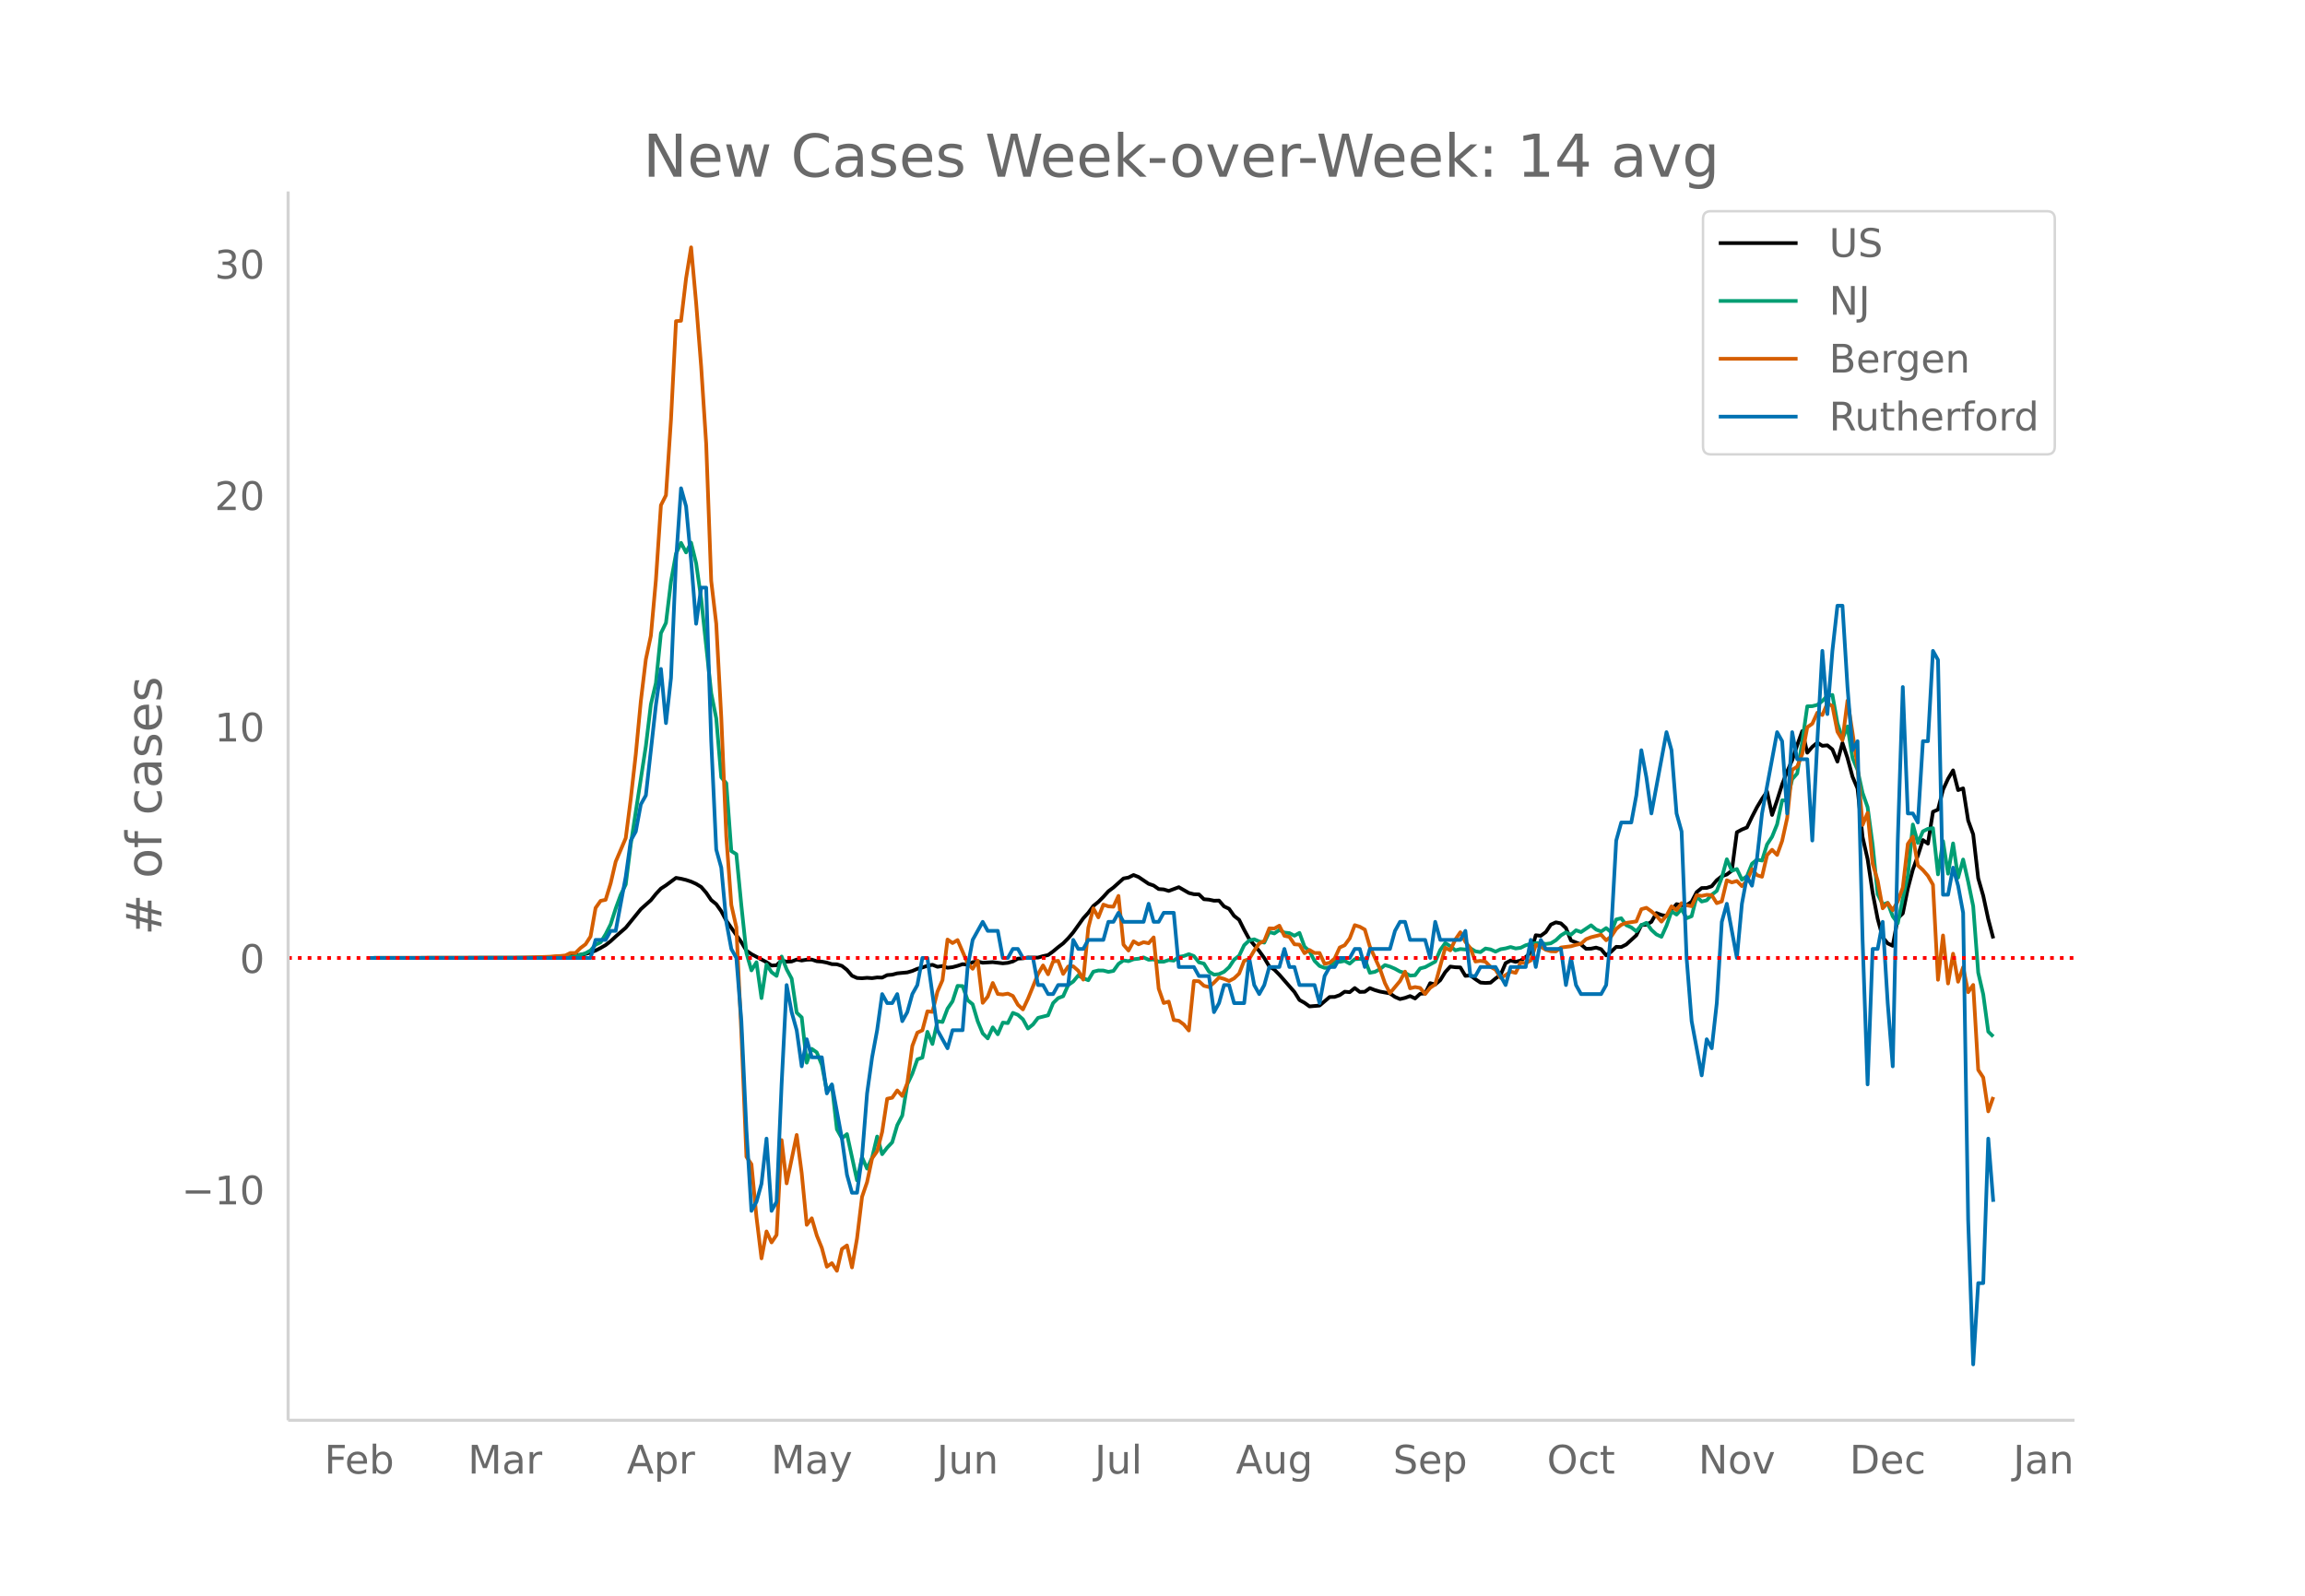 <svg height="864" viewBox="0 0 936 648" width="1248" xmlns="http://www.w3.org/2000/svg" xmlns:xlink="http://www.w3.org/1999/xlink"><defs><style>*{stroke-linecap:butt;stroke-linejoin:round}</style></defs><g id="figure_1"><path d="M0 648h936V0H0z" fill="#fff" id="patch_1"/><g id="axes_1"><path d="M117 576.72h725.4V77.76H117z" fill="none" id="patch_2"/><path clip-path="url(#pcfa6665bb9)" d="M149.973 388.993l65.333-.085 10.208-.239 6.125-.445 4.083-.52 2.042-.34 2.042-.578 2.041-.79 2.042-1.051 2.042-1.18 2.041-1.596 2.042-1.887 4.083-3.553 6.125-7.548 4.083-3.644 2.042-2.535 2.042-2.182 2.041-1.319 4.084-3.029 2.041.356 2.042.494 2.042.67 2.041.921 2.042 1.248 2.042 2.343 2.041 2.99 2.042 1.647 2.042 2.879 2.041 3.822 4.084 5.856 2.041 2.907 2.042 3.414 2.042 1.412 6.124 3.284 2.042 1.358 2.042-.122 2.041-1.958 2.042.527 2.042-.102 2.041-.767 2.042.38 2.042-.333 2.041-.035 2.042.663 2.042.17 2.041.394 2.042.62 2.042.063 2.041.653 2.042 1.609 2.042 2.383 2.041.911 2.042.112 2.042-.18 2.041.145 2.042-.29 2.042.067 2.041-1.025 2.042-.166 2.041-.548 4.084-.379 2.041-.583 2.042-.874 2.042-.537 2.041-.694 2.042-.407 2.042.817 2.041-.312 2.042.707 2.042-.243 2.041-.543 2.042-.67 2.042.193 2.041-.998 2.042-.261 2.042.479 4.083-.238 4.083.48 2.042-.2 2.042-.57 2.041-1.145 2.042-.114 2.042-.338 4.083.04 2.041-.592 2.042-.435 2.042-1.484 2.041-1.71 2.042-1.553 2.042-2.072 2.041-2.386 4.084-5.715 2.041-2.247 2.042-2.763 2.042-1.667 2.041-2.052 2.042-2.261 2.042-1.53 4.083-3.663 2.042-.382 2.041-1.026 2.042.81 4.083 2.762 2.042.705 2.042 1.427 2.041.144 2.042.617 4.083-1.524 4.083 2.346 2.042.512 2.042.063 2.041 1.973 2.042.17 2.042.426 2.041-.048 2.042 2.362 2.042.975 2.041 2.88 2.042 1.599 2.042 4.058 2.041 3.737 4.084 4.88 2.041 2.83 2.042 3.422 2.042 1.29 2.041 2.085 6.125 6.998 2.042 3.256 2.042 1.134 2.041 1.468 4.084-.339 4.083-3.474 2.041-.04 2.042-.716 2.042-1.403 2.041.191 2.042-1.673 2.042 1.575 2.041-.067 2.042-1.478 2.042.803 2.041.595 4.084.752 2.041 1.431 2.042.872 2.042-.49 2.041-.744 2.042.98 2.042-1.897 2.041-.149 2.042-4.165 2.042.531 2.041-1.738 2.042-3.294 2.042-2.238 2.041.276 2.042.078 2.042 3.419 2.041-.177 2.042 1.531 2.041 1.366 2.042.157 2.042-.115 2.041-1.711 2.042-1.431 2.042-4.783 2.041-1.086 2.042.56 2.042-.534 2.041-1.4 2.042-1.872 2.042-7.003 2.041.224 2.042-1.507 2.042-3.03 2.041-.929 2.042.421 2.042 1.906 2.041 5.05 4.084 1.612 2.041 1.761 2.042-.063 2.042-.43 2.041.646 2.042 2.515 2.041-1.508 2.042-1.96 2.042.082 2.041-1.035 4.084-3.727 2.041-4.171 2.042-.116 2.042-1.169 2.041-3.584 2.042.799 2.042.4 4.083-4.814 2.042.426 2.041-.03 2.042-1.348 2.042-3.937 2.041-1.643 2.042-.058 2.042-.673 2.041-2.454 2.042-1.606 2.042-.72 2.041-1.551 2.042-15.598 2.042-1.116 2.041-.825 2.042-4.276 2.041-3.95 2.042-3.401 2.042-2.961 2.041 9.497 2.042-5.913 2.042-6.482 2.041-5.231 2.042-4.6 2.042-6.117 2.041-5.696 2.042 8.766 2.042-2.367 2.041-1.729 2.042 1.297 2.042-.19 2.041 1.662 2.042 4.947 2.042-7.582 2.041 6.102 2.042 7.614 2.042 4.8 2.041 19.688 2.042 8.937 2.042 13.697 2.041 10.57 2.042 7.508 2.042 2.484 2.041.987 2.042-11.23 2.041-1.922 2.042-10.078 2.042-7.729 2.041-5.659 2.042-6.337 2.042 1.45 2.041-12.925 2.042-.887 2.042-8.064 2.041-4.444 2.042-3.42 2.042 8.007 2.041-.703 2.042 13.035 2.042 5.642 2.041 17.827 2.042 7.104 2.042 9.537 2.041 7.786h0" fill="none" stroke="#000" stroke-linecap="round" stroke-width="1.5" id="line2d_1"/><path clip-path="url(#pcfa6665bb9)" d="M149.973 388.993l71.458-.083 6.125-.136 2.041-.151 2.042.023 2.042-.348 4.083-1.21 2.042-1.14 2.041-2.328 2.042-.968 2.042-3.28 2.041-4.059 2.042-6.386 2.041-5.578 2.042-4.217 2.042-16.28 6.125-39.869 2.041-16.967 2.042-8.647 2.042-20.263 2.041-4.172 2.042-16.839 2.042-11.284 2.041-4.383 2.042 3.892 2.042-3.96 2.041 8.351 2.042 14.39 4.083 38.342 2.042 10.256 2.042 23.967 2.041 2.38 2.042 27.564 2.042 1.24 2.041 20.913 2.042 19.197 2.042 7.082 2.041-3.295 2.042 14.549 2.041-13.68 2.042 3.16 2.042 1.503 2.041-7.86 2.042 5.17 2.042 3.809 2.041 13.808 2.042 1.927 2.042 18.389 2.041-5.608 2.042 1.436 2.042 5.064 2.041 10.55 2.042-2.38 2.042 18.01 2.041 3.629 2.042-1.693 4.083 18.774 2.042-9.395 2.042 4.633 2.041-4.46 2.042-8.577 2.042 7.172 2.041-2.668 2.042-2.161 2.041-6.931 2.042-3.93 2.042-12.698 2.041-4.323 2.042-5.782 2.042-.733 2.041-10.468 2.042 4.95 2.042-9.25 2.041.317 2.042-5.404 2.042-3.023 2.041-6.243 2.042.083 2.042 5.722 2.041 1.67 2.042 6.878 2.042 4.943 2.041 2.033 2.042-4.474 2.042 2.804 2.041-4.74 2.042.197 2.042-4.15 2.041.802 2.042 1.814 2.042 3.741 2.041-1.647 2.042-2.676 4.083-1.035 2.042-4.981 2.041-1.995 2.042-.787 2.042-4.52 2.041-1.443 2.042-2.449 2.042 1.104 2.041.816 2.042-3.454 2.042-.506 2.041.03 2.042.544 2.042-.393 2.041-2.842 2.042-1.436 2.042.325 2.041-.793 2.042-.212 2.042-.514 2.041.937 2.042-.143 2.042.96 2.041-.023 2.042-.673 2.042.235 2.041-1.497 2.042-.378 2.041-.748 2.042.77 2.042 2.54 2.041.53 2.042 3.25 2.042 1.231 2.041-.211 2.042-.953 2.042-1.859 2.041-3.068 2.042-1.588 2.042-4.277 2.041-1.92 2.042-.484 2.042.907 2.041.454 2.042-4.308 2.042.574 2.041-1.406 2.042 1.066 2.042.204 2.041 1.058 2.042-1.141 2.042 5.578 2.041 1.897 2.042 3.877 2.042 2.078 2.041.771 2.042-.181 2.041-2.419 2.042.167 2.042-.409 2.041 1.111 2.042-1.806 2.042-.106 2.041.151 2.042 5.488 2.042-.378 2.041-1.074 2.042-1.677 2.042.612 2.041.884 2.042 1.134 2.042.567 2.041 1.073 2.042-.151 2.042-2.751 2.041-.53 4.084-2.23 2.041-4.738 2.042-2.804 2.042 1.247 2.041 1.7 2.042-.528 2.042.18 2.041-.468 2.042 1.217 2.041.325 2.042-1.466 2.042.355 2.041.922 2.042-.99 2.042-.34 2.041-.56 2.042.59 2.042-.272 2.041-1.028 2.042-.567 2.042-.325 2.041-.015 2.042.386 2.042-.272 2.041-1.247 2.042-1.958 2.042-1.247 2.041.975 2.042-1.806 2.042.718 4.083-2.751 2.042 1.723 2.041.8 2.042-1.382 2.041 1.693 2.042-5.208 2.042-.483 2.041 2.811 2.042.907 2.042 1.58 2.041-2.487 2.042-.952 2.042 2.85 2.041 1.866 2.042.96 2.042-4.505 2.041-5.827 2.042 1.308 2.042-2.237 2.041 3.726 2.042-.832 2.042-7.996 2.041 2.048 2.042-.499 2.042-2.267 2.041-1.557 2.042-5.404 2.042-7.452 2.041 4.656 2.042-.68 2.042 4.315 2.041-1.368 2.042-5.094 2.041-1.67 2.042.377 2.042-6.53 2.041-3.144 2.042-5.033 2.042-9.75 2.041.023 2.042-8.624 2.042-2.305 2.041-12.826 2.042-14.444 2.042-.068 2.041-.514 2.042-1.602 2.042-2.108 2.041-.333 2.042 11.51 2.042 6.35 2.041-5.08 2.042 12.85 2.042 4.79 2.041 9.358 2.042 5.797 2.042 15.252 2.041 20.059 2.042 4.172 2.042-.62 2.041 5.472 2.042 2.804 2.041-10.12 2.042-9.115 2.042-20.868 2.041 7.475 2.042-4.694 2.042-1.027 2.041-.273 2.042 18.76 2.042-13.477 2.041 13.204 2.042-12.289 2.042 13.914 2.041-7.376 2.042 8.956 2.042 9.992 2.041 26.99 2.042 8.842 2.042 15.116 2.041 1.988h0" fill="none" stroke="#009e73" stroke-linecap="round" stroke-width="1.5" id="line2d_2"/><path clip-path="url(#pcfa6665bb9)" d="M149.973 388.993l61.25-.072 12.25-.432 2.041-.216 2.042-.072 2.041-.216 2.042-1.008h2.042l2.041-2.016 2.042-1.513 2.042-3.168 2.041-11.594 2.042-2.88 2.042-.433 2.041-6.697 2.042-8.785 4.083-9.578 2.042-15.987 2.041-18.075 2.042-21.532 2.042-16.994 2.041-9.578 2.042-22.612 2.042-30.39 2.041-4.032 2.042-30.75 2.042-39.966 2.041-.144 2.042-17.21 2.042-12.603 2.041 22.54 2.042 25.852 2.042 31.398 2.041 55.665 2.042 17.355 2.042 38.023 2.041 48.392 2.042 27.797 2.042 9.073 2.041 43.136 2.042 50.048 2.042 3.025 2.041 21.46 2.042 16.778 2.041-10.946 2.042 4.465 2.042-3.025 2.041-38.526 2.042 17.57 4.083-19.658 2.042 15.554 2.042 20.956 2.041-2.665 2.042 6.986 2.042 5.04 2.041 7.634 2.042-1.44 2.042 3.096 2.041-8.858 2.042-1.44 2.042 8.93 2.041-11.738 2.042-16.923 2.042-5.977 2.041-9.65 2.042-2.88 2.042-7.85 2.041-13.466 2.042-.432 2.041-2.953 2.042 2.233 2.042-5.185 2.041-15.123 2.042-5.4 2.042-.937 2.041-7.705 2.042.216 2.042-8.21 2.041-4.68 2.042-16.491 2.042 1.44 2.041-1.224 4.084 9.434 2.041 2.232 2.042-3.313 2.042 17.14 2.041-2.521 2.042-5.545 2.042 4.465 2.041.216 2.042-.36 2.042.936 2.041 3.6 2.042 1.873 2.042-4.32 4.083-10.01 2.041-3.53 2.042 3.601 2.042-5.184 2.041-.289 2.042 5.33 2.042-3.025 2.041-.072 2.042 1.8 2.042 3.6 2.041-21.027 2.042-7.921 2.042 3.672 2.041-5.184 2.042.72 2.042.144 2.041-4.393 2.042 19.803 2.042 2.377 2.041-3.745 2.042 1.224 2.042-.864 2.041.432 2.042-2.376 2.042 20.811 2.041 5.833 2.042-.576 2.042 7.49 2.041.288 2.042 1.512 2.041 2.448 2.042-20.091 2.042.072 2.041 1.872 2.042.504 2.042-1.8 2.041-2.088 2.042.576 2.042.864 2.041-1.08 2.042-1.945 2.042-5.185 2.041-.72 2.042-3.456 2.042-2.88 2.041-1.009 2.042-5.113 2.042.072 2.041-1.152 2.042 4.105 2.042.432 2.041 3.024 2.042.144 2.042 3.457 2.041-1.296 2.042 1.224h2.042l2.041 4.393 2.042-.432 2.041-1.729 2.042-4.464 2.042-.937 2.041-2.808 2.042-5.329 2.042.648 2.041 1.152 2.042 6.913 4.083 9.002 2.042 5.833 2.042 4.033 4.083-4.897 2.042-3.817 2.041 6.77 2.042-.505 2.042.36 2.041 2.449 2.042-2.52 2.042-1.369 4.083-14.906 2.042 1.08 2.041-4.393 2.042-2.953 2.042 3.89 2.041 2.592 2.042 5.4 2.041-.288 2.042.36 2.042 2.089 2.041 1.152 2.042 3.313 2.042-1.08 2.041-1.44 2.042.503 2.042-4.248 2.041.288 2.042-1.08 2.042-6.266 2.041.648 2.042 1.297 2.042.576 2.041.072 2.042-1.584 4.083-.505 2.042-.576 2.042-.432 2.041-1.872 2.042-.792 4.083-1.008 2.042 2.232 2.041-1.512 2.042-3.097 2.042-1.656 2.041-.792 4.084-.576 2.041-4.97 2.042-.575 2.042 1.44 2.041 1.8 2.042 2.377 2.042-2.449 2.041-3.744 2.042 1.512 2.042-2.809 2.041.865 2.042.36 2.042-4.465 2.041.288 2.042-.432 2.042.144 2.041 3.24 2.042-.72 2.042-8.57 2.041.865 2.042-.576 2.042 2.088 2.041-2.16 2.042-4.753 2.041 2.449 2.042.648 2.042-8.786 2.041-2.16 2.042 2.088 2.042-5.689 2.041-9.29 2.042-19.587 2.042-1.296 2.041-5.113 2.042-10.874 2.042-1.44 2.041-4.465 2.042.936 2.042-4.752 2.041 1.08 2.042 10.442 2.042 3.456 2.041-16.059 2.042 13.035 2.042 13.754 2.041 23.692 2.042-4.897 2.042 20.596 2.041 6.913 2.042 11.234 2.042-2.16 2.041 2.952 2.042-3.6 2.041-5.618 2.042-17.715 2.042-2.952 2.041 11.666 2.042 1.872 2.042 2.377 2.041 3.6 2.042 38.599 2.042-18.003 2.041 19.515 2.042-12.098 2.042 11.378 2.041-5.905 2.042 10.154 2.042-2.953 2.041 34.494 2.042 3.097 2.042 13.754 2.041-5.833h0" fill="none" stroke="#d55e00" stroke-linecap="round" stroke-width="1.5" id="line2d_3"/><path clip-path="url(#pcfa6665bb9)" d="M149.973 388.993h89.833l2.041-7.335h4.084l2.041-3.668h2.042l4.083-22.006 2.042-14.67 2.041-3.669 2.042-11.003 2.042-3.667 4.083-36.677 2.042-14.671 2.041 22.006 2.042-18.339 2.042-47.68 2.041-29.341 2.042 7.335 2.042 22.006 2.041 25.674 2.042-14.67h2.042l2.041 62.35 2.042 44.013 2.042 7.335 2.041 22.006 2.042 11.004 2.042 3.667 2.041 25.674 2.042 44.013 2.042 33.009 2.041-3.668 2.042-7.335 2.041-18.339 2.042 29.342 2.042-3.668 2.041-47.68 2.042-40.345L321.472 411l2.041 7.335 2.042 14.67 2.042-11.002 2.041 7.335h4.084l2.041 14.67 2.042-3.667 4.083 22.006 2.042 14.671 2.042 7.336h2.041l2.042-14.671 2.042-25.674 2.041-14.671 2.042-11.003 2.042-14.67 2.041 3.667h2.042l2.041-3.668 2.042 11.003L368.43 411l2.041-7.336 2.042-3.668 2.042-11.003h2.041l4.084 29.342 4.083 7.335 2.042-7.335h4.083l2.042-25.674 2.041-11.003 4.084-7.336 2.041 3.668h4.084l2.041 11.003h2.042l2.042-3.667h2.041l2.042 3.667h4.083l2.042 11.003h2.041l2.042 3.668h2.042l2.041-3.668h4.084l2.041-18.338 2.042 3.668h2.042l2.041-3.668h6.125l2.042-7.336h2.042l2.041-3.667 2.042 3.667h8.167l2.041-7.335 2.042 7.335h2.042l2.041-3.667h4.084l2.041 22.006h6.125l2.042 3.668h4.083l2.042 14.67 2.041-3.667 2.042-7.336h2.042l2.041 7.336h4.084l2.041-18.339 2.042 11.003 2.042 3.668 2.041-3.668 2.042-7.335h4.083l2.042-7.335 2.042 7.335h2.041l2.042 7.335h6.125l2.042 7.336 2.041-11.003 2.042-3.668h2.041l2.042-3.668h4.083l2.042-3.667h2.042l2.041 7.335 2.042-7.335h8.167l2.041-7.336 2.042-3.668h2.042l2.041 7.336h6.125l2.042 7.335 2.042-14.67 2.041 7.335h8.167l2.042-3.668 2.041 18.339h2.042l2.041-3.668h6.125l4.084 7.335 2.041-7.335h6.125l2.042-11.003 2.042 11.003 2.041-11.003 2.042 3.668h6.125l2.042 14.67 2.041-11.003 2.042 11.003 2.042 3.668h8.166l2.042-3.668 2.041-22.006 2.042-36.677 2.042-7.335h4.083l2.042-11.003 2.041-18.339 2.042 11.003 2.042 14.671 6.125-33.01 2.041 7.336 2.042 25.674 2.042 7.335 2.041 51.348 2.042 25.674 4.083 22.006 2.042-14.67 2.042 3.667 2.041-18.338 2.042-33.01 2.042-7.335 4.083 22.006 2.042-22.006 2.041-11.003 2.042 3.668 2.041-11.003 2.042-18.339 6.125-33.01 2.042 3.668 2.041 29.342 2.042-33.01 2.042 11.004h4.083l2.042 33.01 2.041-40.346 2.042-36.677 2.042 25.674 2.041-25.674 2.042-18.338h2.042l2.041 33.01 2.042 25.673 2.042-3.668 2.041 80.69 2.042 58.683 2.042-55.015h2.041l2.042-11.004 2.042 33.01 2.041 25.674 2.042-91.693 2.041-62.35 2.042 51.347h2.042l2.041 3.668 2.042-33.01h2.042l2.041-36.677 2.042 3.668 2.042 95.36h2.041l2.042-11.003 2.042 7.336 2.041 11.003 2.042 124.702 2.042 58.683 2.041-33.01h2.042l2.042-58.683 2.041 25.674h0" fill="none" stroke="#0072b2" stroke-linecap="round" stroke-width="1.5" id="line2d_4"/><path clip-path="url(#pcfa6665bb9)" d="M117 388.993h725.4" fill="none" stroke="red" stroke-dasharray="1.5,2.475" stroke-width="1.5" id="line2d_5"/><path d="M117 576.72V77.76" fill="none" stroke="#d3d3d3" stroke-linecap="square" stroke-width="1.25" id="patch_3"/><path d="M117 576.72h725.4" fill="none" stroke="#d3d3d3" stroke-linecap="square" stroke-width="1.25" id="patch_4"/><g id="matplotlib.axis_1"><g id="xtick_1"><g transform="matrix(.16 0 0 -.16 131.727 598.378)" fill="#696969" id="text_1"><defs><path d="M9.813 72.906h41.89v-8.312H19.672V43.109h28.906v-8.297H19.672V0h-9.86z" id="DejaVuSans-70"/><path d="M56.203 29.594v-4.39H14.891q.593-9.282 5.593-14.142 5-4.859 13.938-4.859 5.172 0 10.031 1.266 4.86 1.265 9.656 3.812v-8.5Q49.266.734 44.187-.344 39.11-1.422 33.892-1.422q-13.094 0-20.735 7.61-7.64 7.625-7.64 20.625 0 13.421 7.25 21.296Q20.016 56 32.328 56q11.031 0 17.453-7.11 6.422-7.093 6.422-19.296zm-8.984 2.64q-.094 7.36-4.125 11.75-4.032 4.407-10.672 4.407-7.516 0-12.031-4.25-4.516-4.25-5.203-11.97z" id="DejaVuSans-101"/><path d="M48.688 27.297q0 9.906-4.079 15.547-4.078 5.64-11.203 5.64-7.14 0-11.218-5.64-4.079-5.64-4.079-15.547 0-9.906 4.078-15.547 4.079-5.64 11.22-5.64 7.124 0 11.202 5.64t4.078 15.547zM18.108 46.39q2.844 4.875 7.157 7.234Q29.594 56 35.594 56q9.968 0 16.187-7.906 6.235-7.907 6.235-20.797T51.78 6.484q-6.218-7.906-16.187-7.906-6 0-10.328 2.375-4.313 2.375-7.157 7.25V0H9.08v75.984h9.03z" id="DejaVuSans-98"/></defs><use xlink:href="#DejaVuSans-70"/><use x="52.02" xlink:href="#DejaVuSans-101"/><use x="113.543" xlink:href="#DejaVuSans-98"/></g></g><g id="xtick_2"><g transform="matrix(.16 0 0 -.16 190.004 598.378)" fill="#696969" id="text_2"><defs><path d="M9.813 72.906h14.703l18.593-49.61 18.703 49.61h14.704V0H66.89v64.016l-18.797-50h-9.907l-18.796 50V0H9.813z" id="DejaVuSans-77"/><path d="M34.281 27.484q-10.89 0-15.093-2.484-4.204-2.484-4.204-8.5 0-4.781 3.157-7.594 3.156-2.797 8.562-2.797 7.485 0 12 5.297 4.516 5.297 4.516 14.078v2zm17.922 3.72V0H43.22v8.297Q40.14 3.328 35.547.953q-4.594-2.375-11.234-2.375-8.391 0-13.36 4.719Q6 8.016 6 15.922q0 9.219 6.172 13.906 6.187 4.688 18.437 4.688h12.61v.89q0 6.203-4.078 9.594-4.078 3.39-11.453 3.39-4.688 0-9.141-1.124-4.438-1.125-8.531-3.375v8.312q4.921 1.906 9.562 2.844 4.64.953 9.031.953 11.875 0 17.735-6.156 5.86-6.14 5.86-18.64z" id="DejaVuSans-97"/><path d="M41.11 46.297q-1.516.875-3.297 1.281Q36.03 48 33.89 48q-7.625 0-11.703-4.953-4.079-4.953-4.079-14.234V0H9.08v54.688h9.03v-8.5q2.844 4.984 7.375 7.39Q30.031 56 36.531 56q.922 0 2.047-.125 1.125-.11 2.484-.36z" id="DejaVuSans-114"/></defs><use xlink:href="#DejaVuSans-77"/><use x="86.279" xlink:href="#DejaVuSans-97"/><use x="147.559" xlink:href="#DejaVuSans-114"/></g></g><g id="xtick_3"><g transform="matrix(.16 0 0 -.16 254.549 598.378)" fill="#696969" id="text_3"><defs><path d="M34.188 63.188L20.797 26.906h26.812zm-5.579 9.718h11.188L67.578 0h-10.25l-6.64 18.703h-32.86L11.188 0H.78z" id="DejaVuSans-65"/><path d="M18.11 8.203v-29H9.077v75.484h9.031v-8.296q2.844 4.875 7.157 7.234Q29.594 56 35.594 56q9.968 0 16.187-7.906 6.235-7.907 6.235-20.797T51.78 6.484q-6.218-7.906-16.187-7.906-6 0-10.328 2.375-4.313 2.375-7.157 7.25zm30.578 19.094q0 9.906-4.079 15.547-4.078 5.64-11.203 5.64-7.14 0-11.218-5.64-4.079-5.64-4.079-15.547 0-9.906 4.078-15.547 4.079-5.64 11.22-5.64 7.124 0 11.202 5.64t4.078 15.547z" id="DejaVuSans-112"/></defs><use xlink:href="#DejaVuSans-65"/><use x="68.408" xlink:href="#DejaVuSans-112"/><use x="131.885" xlink:href="#DejaVuSans-114"/></g></g><g id="xtick_4"><g transform="matrix(.16 0 0 -.16 313.098 598.378)" fill="#696969" id="text_4"><defs><path d="M32.172-5.078q-3.797-9.766-7.422-12.735-3.61-2.984-9.656-2.984H7.906v7.516h5.282q3.703 0 5.75 1.765Q21-9.766 23.483-3.219l1.61 4.094-22.11 53.813H12.5l17.094-42.766 17.093 42.766h9.516z" id="DejaVuSans-121"/></defs><use xlink:href="#DejaVuSans-77"/><use x="86.279" xlink:href="#DejaVuSans-97"/><use x="147.559" xlink:href="#DejaVuSans-121"/></g></g><g id="xtick_5"><g transform="matrix(.16 0 0 -.16 380.43 598.378)" fill="#696969" id="text_5"><defs><path d="M9.813 72.906h9.859V5.078q0-13.187-5-19.14-5-5.954-16.094-5.954h-3.75v8.297h3.078q6.531 0 9.219 3.672Q9.813-4.39 9.813 5.078z" id="DejaVuSans-74"/><path d="M8.5 21.578v33.11h8.984V21.922q0-7.766 3.016-11.656 3.031-3.875 9.094-3.875 7.265 0 11.484 4.64 4.234 4.64 4.234 12.656v31h8.985V0h-8.984v8.406Q42.047 3.422 37.718 1q-4.313-2.422-10.032-2.422-9.421 0-14.312 5.86Q8.5 10.296 8.5 21.578zM31.11 56z" id="DejaVuSans-117"/><path d="M54.89 33.016V0h-8.984v32.719q0 7.765-3.031 11.61-3.031 3.858-9.078 3.858-7.281 0-11.484-4.64-4.204-4.625-4.204-12.64V0H9.08v54.688h9.03v-8.5q3.235 4.937 7.594 7.374Q30.078 56 35.797 56q9.422 0 14.25-5.828 4.844-5.828 4.844-17.156z" id="DejaVuSans-110"/></defs><use xlink:href="#DejaVuSans-74"/><use x="29.492" xlink:href="#DejaVuSans-117"/><use x="92.871" xlink:href="#DejaVuSans-110"/></g></g><g id="xtick_6"><g transform="matrix(.16 0 0 -.16 444.527 598.378)" fill="#696969" id="text_6"><defs><path d="M9.422 75.984h8.984V0H9.422z" id="DejaVuSans-108"/></defs><use xlink:href="#DejaVuSans-74"/><use x="29.492" xlink:href="#DejaVuSans-117"/><use x="92.871" xlink:href="#DejaVuSans-108"/></g></g><g id="xtick_7"><g transform="matrix(.16 0 0 -.16 501.85 598.378)" fill="#696969" id="text_7"><defs><path d="M45.406 27.984q0 9.766-4.031 15.125-4.016 5.375-11.297 5.375-7.219 0-11.25-5.375-4.031-5.359-4.031-15.125 0-9.718 4.031-15.093t11.25-5.375q7.281 0 11.297 5.375 4.031 5.375 4.031 15.093zm8.985-21.203q0-13.953-6.203-20.765Q42-20.797 29.203-20.797q-4.734 0-8.937.703-4.203.703-8.157 2.172v8.735q3.954-2.141 7.813-3.157 3.86-1.031 7.86-1.031 8.843 0 13.234 4.61 4.39 4.609 4.39 13.937v4.453q-2.781-4.844-7.125-7.234Q33.938 0 27.875 0 17.828 0 11.672 7.656q-6.156 7.672-6.156 20.328 0 12.688 6.156 20.344Q17.828 56 27.875 56q6.063 0 10.406-2.39 4.344-2.391 7.125-7.22v8.297h8.985z" id="DejaVuSans-103"/></defs><use xlink:href="#DejaVuSans-65"/><use x="68.408" xlink:href="#DejaVuSans-117"/><use x="131.787" xlink:href="#DejaVuSans-103"/></g></g><g id="xtick_8"><g transform="matrix(.16 0 0 -.16 565.682 598.378)" fill="#696969" id="text_8"><defs><path d="M53.516 70.516V60.89q-5.61 2.687-10.594 4-4.984 1.328-9.625 1.328-8.047 0-12.422-3.125t-4.375-8.89q0-4.845 2.906-7.313 2.907-2.453 11.016-3.97l5.953-1.218q11.031-2.11 16.281-7.406 5.25-5.297 5.25-14.172 0-10.61-7.11-16.078-7.093-5.469-20.812-5.469-5.172 0-11.015 1.172Q13.14.922 6.89 3.219v10.156q6-3.36 11.765-5.078 5.766-1.703 11.328-1.703 8.438 0 13.032 3.312 4.593 3.328 4.593 9.485 0 5.359-3.297 8.39-3.296 3.032-10.812 4.547L27.484 33.5q-11.03 2.188-15.968 6.875-4.922 4.688-4.922 13.047 0 9.672 6.812 15.234 6.813 5.563 18.766 5.563 5.14 0 10.453-.938 5.328-.922 10.89-2.765z" id="DejaVuSans-83"/></defs><use xlink:href="#DejaVuSans-83"/><use x="63.477" xlink:href="#DejaVuSans-101"/><use x="125" xlink:href="#DejaVuSans-112"/></g></g><g id="xtick_9"><g transform="matrix(.16 0 0 -.16 628.18 598.378)" fill="#696969" id="text_9"><defs><path d="M39.406 66.219q-10.75 0-17.078-8.016-6.312-8-6.312-21.828 0-13.766 6.312-21.781 6.328-8 17.078-8 10.735 0 17.016 8 6.281 8.015 6.281 21.781 0 13.828-6.281 21.828-6.281 8.016-17.016 8.016zm0 8q15.328 0 24.5-10.281 9.188-10.282 9.188-27.563 0-17.234-9.188-27.516-9.172-10.28-24.5-10.28-15.375 0-24.593 10.25-9.204 10.265-9.204 27.546t9.204 27.563q9.218 10.28 24.593 10.28z" id="DejaVuSans-79"/><path d="M48.781 52.594v-8.407q-3.812 2.11-7.64 3.157-3.828 1.047-7.735 1.047-8.75 0-13.593-5.547-4.829-5.532-4.829-15.547 0-10.016 4.829-15.563 4.843-5.53 13.593-5.53 3.907 0 7.735 1.046 3.828 1.047 7.64 3.156V2.094Q45.016.344 40.984-.531q-4.015-.89-8.562-.89-12.36 0-19.64 7.765-7.266 7.765-7.266 20.953 0 13.375 7.343 21.031Q20.22 56 33.016 56q4.14 0 8.093-.86 3.953-.843 7.672-2.546z" id="DejaVuSans-99"/><path d="M18.313 70.219V54.688h18.5v-6.985h-18.5V18.016q0-6.688 1.828-8.594 1.828-1.906 7.453-1.906h9.218V0h-9.218q-10.407 0-14.36 3.875-3.953 3.89-3.953 14.14v29.688H2.687v6.984h6.594V70.22z" id="DejaVuSans-116"/></defs><use xlink:href="#DejaVuSans-79"/><use x="78.711" xlink:href="#DejaVuSans-99"/><use x="133.691" xlink:href="#DejaVuSans-116"/></g></g><g id="xtick_10"><g transform="matrix(.16 0 0 -.16 689.688 598.378)" fill="#696969" id="text_10"><defs><path d="M9.813 72.906h13.28l32.329-60.984v60.984h9.562V0h-13.28L19.39 60.984V0H9.813z" id="DejaVuSans-78"/><path d="M30.61 48.39q-7.22 0-11.422-5.64-4.204-5.64-4.204-15.453 0-9.813 4.172-15.453 4.188-5.64 11.453-5.64 7.188 0 11.375 5.655 4.203 5.672 4.203 15.438 0 9.719-4.203 15.406-4.187 5.688-11.375 5.688zm0 7.61q11.718 0 18.406-7.625 6.703-7.61 6.703-21.078 0-13.422-6.703-21.078-6.688-7.64-18.407-7.64-11.765 0-18.437 7.64-6.656 7.656-6.656 21.078 0 13.469 6.656 21.078Q18.844 56 30.609 56z" id="DejaVuSans-111"/><path d="M2.984 54.688H12.5L29.594 8.797l17.093 45.89h9.516L35.687 0H23.485z" id="DejaVuSans-118"/></defs><use xlink:href="#DejaVuSans-78"/><use x="74.805" xlink:href="#DejaVuSans-111"/><use x="135.986" xlink:href="#DejaVuSans-118"/></g></g><g id="xtick_11"><g transform="matrix(.16 0 0 -.16 751.071 598.378)" fill="#696969" id="text_11"><defs><path d="M19.672 64.797V8.109h11.922q15.093 0 22.093 6.829 7 6.843 7 21.593 0 14.64-7 21.453-7 6.813-22.093 6.813zm-9.86 8.11h20.266q21.188 0 31.094-8.813 9.922-8.813 9.922-27.563 0-18.86-9.969-27.703Q51.172 0 30.078 0H9.813z" id="DejaVuSans-68"/></defs><use xlink:href="#DejaVuSans-68"/><use x="77.002" xlink:href="#DejaVuSans-101"/><use x="138.525" xlink:href="#DejaVuSans-99"/></g></g><g id="xtick_12"><g transform="matrix(.16 0 0 -.16 817.511 598.378)" fill="#696969" id="text_12"><use xlink:href="#DejaVuSans-74"/><use x="29.492" xlink:href="#DejaVuSans-97"/><use x="90.771" xlink:href="#DejaVuSans-110"/></g></g></g><g id="matplotlib.axis_2"><g id="ytick_1"><g transform="matrix(.16 0 0 -.16 73.733 489.054)" fill="#696969" id="text_13"><defs><path d="M10.594 35.5h62.593v-8.297H10.594z" id="DejaVuSans-8722"/><path d="M12.406 8.297h16.11v55.625l-17.532-3.516v8.985l17.438 3.515h9.86V8.296H54.39V0H12.406z" id="DejaVuSans-49"/><path d="M31.781 66.406q-7.61 0-11.453-7.5Q16.5 51.422 16.5 36.375q0-14.984 3.828-22.484 3.844-7.5 11.453-7.5 7.672 0 11.5 7.5 3.844 7.5 3.844 22.484 0 15.047-3.844 22.531-3.828 7.5-11.5 7.5zm0 7.813q12.266 0 18.735-9.703 6.468-9.688 6.468-28.141 0-18.406-6.468-28.11-6.47-9.687-18.735-9.687-12.25 0-18.718 9.688-6.47 9.703-6.47 28.109 0 18.453 6.47 28.14Q19.53 74.22 31.78 74.22z" id="DejaVuSans-48"/></defs><use xlink:href="#DejaVuSans-8722"/><use x="83.789" xlink:href="#DejaVuSans-49"/><use x="147.412" xlink:href="#DejaVuSans-48"/></g></g><g id="ytick_2"><use xlink:href="#DejaVuSans-48" transform="matrix(.16 0 0 -.16 97.32 395.072)" fill="#696969" id="text_14"/></g><g id="ytick_3"><g transform="matrix(.16 0 0 -.16 87.14 301.09)" fill="#696969" id="text_15"><use xlink:href="#DejaVuSans-49"/><use x="63.623" xlink:href="#DejaVuSans-48"/></g></g><g id="ytick_4"><g transform="matrix(.16 0 0 -.16 87.14 207.108)" fill="#696969" id="text_16"><defs><path d="M19.188 8.297h34.421V0H7.33v8.297q5.609 5.812 15.296 15.594 9.703 9.797 12.188 12.64 4.734 5.313 6.609 9 1.89 3.688 1.89 7.25 0 5.813-4.078 9.469-4.078 3.672-10.625 3.672-4.64 0-9.797-1.61-5.14-1.609-11-4.89v9.969Q13.767 71.78 18.938 73q5.188 1.219 9.485 1.219 11.328 0 18.062-5.672 6.735-5.656 6.735-15.125 0-4.5-1.688-8.531-1.672-4.016-6.125-9.485-1.218-1.422-7.765-8.187-6.532-6.766-18.453-18.922z" id="DejaVuSans-50"/></defs><use xlink:href="#DejaVuSans-50"/><use x="63.623" xlink:href="#DejaVuSans-48"/></g></g><g id="ytick_5"><g transform="matrix(.16 0 0 -.16 87.14 113.126)" fill="#696969" id="text_17"><defs><path d="M40.578 39.313Q47.656 37.797 51.625 33q3.984-4.781 3.984-11.813 0-10.78-7.422-16.703-7.421-5.906-21.093-5.906-4.578 0-9.438.906-4.86.907-10.031 2.72v9.515q4.094-2.39 8.969-3.61 4.89-1.218 10.218-1.218 9.266 0 14.125 3.656 4.86 3.656 4.86 10.64 0 6.454-4.516 10.079-4.515 3.64-12.562 3.64h-8.5v8.11h8.89q7.266 0 11.125 2.906 3.86 2.906 3.86 8.375 0 5.61-3.985 8.61-3.968 3.015-11.39 3.015-4.063 0-8.703-.89-4.641-.876-10.203-2.72v8.782q5.624 1.562 10.53 2.344 4.907.78 9.25.78 11.235 0 17.766-5.109 6.547-5.093 6.547-13.78 0-6.063-3.468-10.235-3.47-4.172-9.86-5.782z" id="DejaVuSans-51"/></defs><use xlink:href="#DejaVuSans-51"/><use x="63.623" xlink:href="#DejaVuSans-48"/></g></g><g transform="matrix(0 -.2 -.2 0 65.573 379.813)" fill="#696969" id="text_18"><defs><path d="M51.125 44H36.922l-4.11-16.313h14.313zm-7.328 27.781l-5.078-20.265h14.265L58.11 71.78h7.813L60.89 51.516h15.234V44h-17.14l-4-16.313h15.53V20.22H53.079L48 0h-7.813l5.032 20.219H30.906L25.875 0h-7.86l5.079 20.219H7.719v7.468h17.187L29 44H13.281v7.516h17.625l4.985 20.265z" id="DejaVuSans-35"/><path d="M37.11 75.984V68.5h-8.594q-4.828 0-6.72-1.953-1.874-1.953-1.874-7.031v-4.828h14.797v-6.985H19.922V0H10.89v47.703H2.297v6.984h8.594V58.5q0 9.125 4.25 13.297 4.25 4.187 13.468 4.187z" id="DejaVuSans-102"/><path d="M44.281 53.078v-8.5q-3.797 1.953-7.906 2.922-4.094.984-8.5.984-6.688 0-10.031-2.047-3.344-2.046-3.344-6.156 0-3.125 2.39-4.906 2.391-1.781 9.626-3.39l3.078-.688q9.562-2.047 13.593-5.781 4.032-3.735 4.032-10.422 0-7.625-6.032-12.078-6.03-4.438-16.578-4.438-4.39 0-9.156.86Q10.688.296 5.422 2v9.281q4.984-2.594 9.812-3.89 4.829-1.282 9.579-1.282 6.343 0 9.75 2.172 3.421 2.172 3.421 6.125 0 3.656-2.468 5.61-2.453 1.953-10.813 3.765l-3.125.735q-8.344 1.75-12.062 5.39-3.704 3.64-3.704 9.985 0 7.718 5.47 11.906Q16.75 56 26.811 56q4.97 0 9.36-.734 4.406-.72 8.11-2.188z" id="DejaVuSans-115"/></defs><use xlink:href="#DejaVuSans-35"/><use x="83.789" xlink:href="#DejaVuSans-32"/><use x="115.576" xlink:href="#DejaVuSans-111"/><use x="176.758" xlink:href="#DejaVuSans-102"/><use x="211.963" xlink:href="#DejaVuSans-32"/><use x="243.75" xlink:href="#DejaVuSans-99"/><use x="298.73" xlink:href="#DejaVuSans-97"/><use x="360.01" xlink:href="#DejaVuSans-115"/><use x="412.109" xlink:href="#DejaVuSans-101"/><use x="473.633" xlink:href="#DejaVuSans-115"/></g></g><g transform="matrix(.24 0 0 -.24 261.11 71.76)" fill="#696969" id="text_19"><defs><path d="M4.203 54.688h8.985l11.234-42.672 11.172 42.672h10.593l11.235-42.672 11.187 42.672h8.985L63.28 0H52.688L40.922 44.828 29.109 0H18.5z" id="DejaVuSans-119"/><path d="M64.406 67.281v-10.39q-4.984 4.64-10.625 6.922-5.64 2.296-11.984 2.296-12.5 0-19.14-7.64-6.641-7.64-6.641-22.094 0-14.406 6.64-22.047 6.64-7.64 19.14-7.64 6.345 0 11.985 2.296 5.64 2.297 10.625 6.938V5.609Q59.234 2.094 53.437.33q-5.78-1.75-12.218-1.75-16.563 0-26.094 10.124-9.516 10.14-9.516 27.672 0 17.578 9.516 27.703 9.531 10.14 26.094 10.14 6.531 0 12.312-1.734 5.797-1.734 10.875-5.203z" id="DejaVuSans-67"/><path d="M3.328 72.906h9.953L28.61 11.281l15.282 61.625h11.093l15.328-61.625 15.282 61.625h10.015L77.297 0H64.89L49.516 63.281 33.984 0H21.578z" id="DejaVuSans-87"/><path d="M9.078 75.984h9.031V31.11l26.813 23.578H56.39l-29-25.578L57.625 0H45.906L18.11 26.703V0H9.08z" id="DejaVuSans-107"/><path d="M4.89 31.39h26.313v-8H4.891z" id="DejaVuSans-45"/><path d="M11.719 12.406h10.297V0H11.719zm0 39.297h10.297v-12.39H11.719z" id="DejaVuSans-58"/><path d="M37.797 64.313L12.89 25.39h24.906zm-2.594 8.593H47.61V25.391h10.407v-8.203H47.609V0h-9.812v17.188H4.89v9.515z" id="DejaVuSans-52"/></defs><use xlink:href="#DejaVuSans-78"/><use x="74.805" xlink:href="#DejaVuSans-101"/><use x="136.328" xlink:href="#DejaVuSans-119"/><use x="218.115" xlink:href="#DejaVuSans-32"/><use x="249.902" xlink:href="#DejaVuSans-67"/><use x="319.727" xlink:href="#DejaVuSans-97"/><use x="381.006" xlink:href="#DejaVuSans-115"/><use x="433.105" xlink:href="#DejaVuSans-101"/><use x="494.629" xlink:href="#DejaVuSans-115"/><use x="546.729" xlink:href="#DejaVuSans-32"/><use x="578.516" xlink:href="#DejaVuSans-87"/><use x="671.518" xlink:href="#DejaVuSans-101"/><use x="733.041" xlink:href="#DejaVuSans-101"/><use x="794.564" xlink:href="#DejaVuSans-107"/><use x="852.475" xlink:href="#DejaVuSans-45"/><use x="890.434" xlink:href="#DejaVuSans-111"/><use x="951.615" xlink:href="#DejaVuSans-118"/><use x="1010.795" xlink:href="#DejaVuSans-101"/><use x="1072.318" xlink:href="#DejaVuSans-114"/><use x="1107.057" xlink:href="#DejaVuSans-45"/><use x="1139.141" xlink:href="#DejaVuSans-87"/><use x="1232.143" xlink:href="#DejaVuSans-101"/><use x="1293.666" xlink:href="#DejaVuSans-101"/><use x="1355.189" xlink:href="#DejaVuSans-107"/><use x="1413.1" xlink:href="#DejaVuSans-58"/><use x="1446.791" xlink:href="#DejaVuSans-32"/><use x="1478.578" xlink:href="#DejaVuSans-49"/><use x="1542.201" xlink:href="#DejaVuSans-52"/><use x="1605.824" xlink:href="#DejaVuSans-32"/><use x="1637.611" xlink:href="#DejaVuSans-97"/><use x="1698.891" xlink:href="#DejaVuSans-118"/><use x="1758.07" xlink:href="#DejaVuSans-103"/></g><g id="legend_1"><path d="M694.75 184.5H831.2q3.2 0 3.2-3.2V88.96q0-3.2-3.2-3.2H694.75q-3.2 0-3.2 3.2v92.34q0 3.2 3.2 3.2z" fill="none" opacity=".8" stroke="#ccc" id="patch_5"/><path d="M697.95 98.718h32" fill="none" stroke="#000" stroke-linecap="round" stroke-width="1.5" id="line2d_6"/><g transform="matrix(.16 0 0 -.16 742.75 104.317)" fill="#696969" id="text_20"><defs><path d="M8.688 72.906h9.921V28.61q0-11.718 4.235-16.875 4.25-5.14 13.781-5.14 9.469 0 13.719 5.14 4.25 5.157 4.25 16.875v44.297H64.5V27.391q0-14.25-7.063-21.532-7.046-7.28-20.812-7.28-13.828 0-20.89 7.28-7.047 7.282-7.047 21.532z" id="DejaVuSans-85"/></defs><use xlink:href="#DejaVuSans-85"/><use x="73.193" xlink:href="#DejaVuSans-83"/></g><path d="M697.95 122.203h32" fill="none" stroke="#009e73" stroke-linecap="round" stroke-width="1.5" id="line2d_8"/><g transform="matrix(.16 0 0 -.16 742.75 127.802)" fill="#696969" id="text_21"><use xlink:href="#DejaVuSans-78"/><use x="74.805" xlink:href="#DejaVuSans-74"/></g><path d="M697.95 145.688h32" fill="none" stroke="#d55e00" stroke-linecap="round" stroke-width="1.5" id="line2d_10"/><g transform="matrix(.16 0 0 -.16 742.75 151.287)" fill="#696969" id="text_22"><defs><path d="M19.672 34.813V8.108H35.5q7.953 0 11.781 3.297 3.844 3.297 3.844 10.078 0 6.844-3.844 10.078-3.828 3.25-11.781 3.25zm0 29.984V42.828h14.61q7.218 0 10.75 2.703 3.546 2.719 3.546 8.282 0 5.515-3.547 8.25-3.531 2.734-10.75 2.734zm-9.86 8.11h25.204q11.28 0 17.375-4.688Q58.5 63.53 58.5 54.89q0-6.703-3.125-10.657-3.125-3.953-9.188-4.922 7.282-1.562 11.313-6.53 4.031-4.954 4.031-12.376 0-9.765-6.64-15.093Q48.25 0 35.984 0H9.812z" id="DejaVuSans-66"/></defs><use xlink:href="#DejaVuSans-66"/><use x="68.604" xlink:href="#DejaVuSans-101"/><use x="130.127" xlink:href="#DejaVuSans-114"/><use x="169.49" xlink:href="#DejaVuSans-103"/><use x="232.967" xlink:href="#DejaVuSans-101"/><use x="294.49" xlink:href="#DejaVuSans-110"/></g><path d="M697.95 169.173h32" fill="none" stroke="#0072b2" stroke-linecap="round" stroke-width="1.5" id="line2d_12"/><g transform="matrix(.16 0 0 -.16 742.75 174.773)" fill="#696969" id="text_23"><defs><path d="M44.39 34.188q3.172-1.079 6.172-4.594 3-3.516 6.032-9.672L66.609 0H56l-9.313 18.703q-3.624 7.328-7.015 9.719-3.39 2.39-9.25 2.39h-10.75V0h-9.86v72.906h22.266q12.5 0 18.656-5.234 6.157-5.219 6.157-15.766 0-6.89-3.203-11.437-3.204-4.532-9.297-6.282zM19.673 64.797V38.922h12.406q7.125 0 10.766 3.297 3.64 3.297 3.64 9.687 0 6.39-3.64 9.64-3.64 3.25-10.766 3.25z" id="DejaVuSans-82"/><path d="M54.89 33.016V0h-8.984v32.719q0 7.765-3.031 11.61-3.031 3.858-9.078 3.858-7.281 0-11.484-4.64-4.204-4.625-4.204-12.64V0H9.08v75.984h9.03V46.188q3.235 4.937 7.594 7.374Q30.078 56 35.797 56q9.422 0 14.25-5.828 4.844-5.828 4.844-17.156z" id="DejaVuSans-104"/><path d="M45.406 46.39v29.594h8.985V0h-8.985v8.203Q42.578 3.328 38.25.953q-4.313-2.375-10.375-2.375-9.906 0-16.14 7.906-6.22 7.922-6.22 20.813 0 12.89 6.22 20.797Q17.968 56 27.874 56q6.063 0 10.375-2.375 4.328-2.36 7.156-7.234zm-30.61-19.093q0-9.906 4.079-15.547 4.078-5.64 11.203-5.64 7.125 0 11.219 5.64 4.11 5.64 4.11 15.547 0 9.906-4.11 15.547-4.094 5.64-11.219 5.64-7.125 0-11.203-5.64-4.078-5.64-4.078-15.547z" id="DejaVuSans-100"/></defs><use xlink:href="#DejaVuSans-82"/><use x="64.982" xlink:href="#DejaVuSans-117"/><use x="128.361" xlink:href="#DejaVuSans-116"/><use x="167.57" xlink:href="#DejaVuSans-104"/><use x="230.949" xlink:href="#DejaVuSans-101"/><use x="292.473" xlink:href="#DejaVuSans-114"/><use x="333.586" xlink:href="#DejaVuSans-102"/><use x="368.791" xlink:href="#DejaVuSans-111"/><use x="429.973" xlink:href="#DejaVuSans-114"/><use x="469.336" xlink:href="#DejaVuSans-100"/></g></g></g></g><defs><clipPath id="pcfa6665bb9"><path d="M117 77.76h725.4v498.96H117z"/></clipPath></defs></svg>